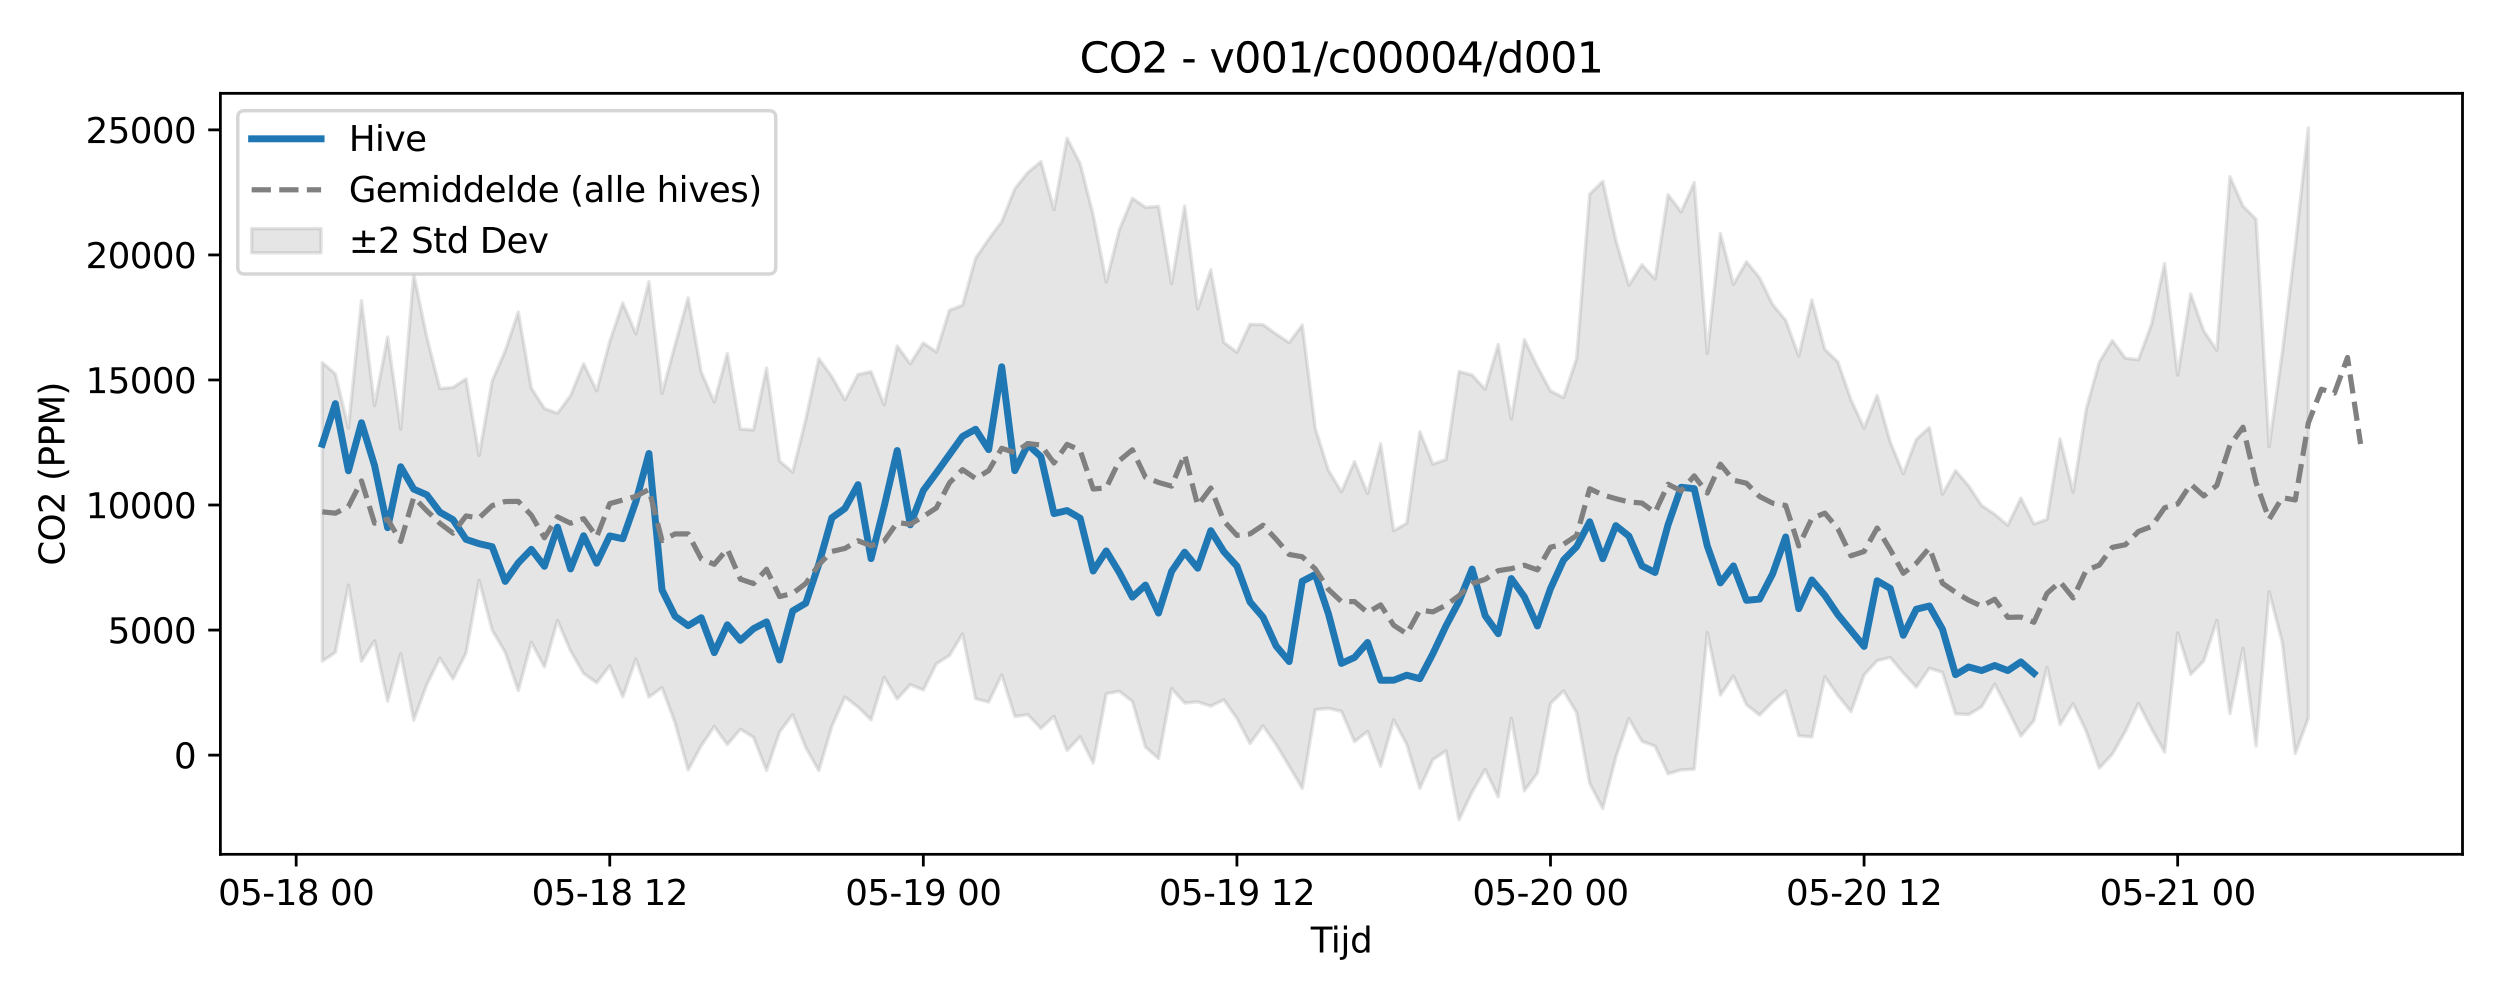 <?xml version="1.0" encoding="utf-8" standalone="no"?>
<!DOCTYPE svg PUBLIC "-//W3C//DTD SVG 1.1//EN"
  "http://www.w3.org/Graphics/SVG/1.1/DTD/svg11.dtd">
<svg xmlns:xlink="http://www.w3.org/1999/xlink" width="720pt" height="288pt" viewBox="0 0 720 288" xmlns="http://www.w3.org/2000/svg" version="1.1">
 <defs>
  <style type="text/css">*{stroke-linejoin: round; stroke-linecap: butt}</style>
 </defs>
 <g id="figure_1">
  <g id="patch_1">
   <path d="M 0 288 
L 720 288 
L 720 0 
L 0 0 
z
" style="fill: #ffffff"/>
  </g>
  <g id="axes_1">
   <g id="patch_2">
    <path d="M 63.47 246.04 
L 709.2 246.04 
L 709.2 26.88 
L 63.47 26.88 
z
" style="fill: #ffffff"/>
   </g>
   <g id="FillBetweenPolyCollection_1">
    <defs>
     <path id="m13b6debfe9" d="M 92.821 -183.609 
L 92.821 -97.573 
L 96.584 -100.11 
L 100.347 -119.46 
L 104.11 -97.563 
L 107.873 -103.45 
L 111.636 -86.043 
L 115.399 -99.715 
L 119.162 -80.586 
L 122.925 -90.871 
L 126.688 -98.497 
L 130.451 -92.47 
L 134.214 -99.908 
L 137.977 -120.858 
L 141.74 -106.505 
L 145.503 -100.147 
L 149.266 -89.101 
L 153.029 -103.021 
L 156.792 -95.882 
L 160.555 -109.297 
L 164.318 -100.566 
L 168.081 -94.028 
L 171.844 -91.34 
L 175.607 -96.246 
L 179.37 -87.281 
L 183.133 -98.222 
L 186.896 -87.242 
L 190.659 -89.948 
L 194.422 -79.777 
L 198.185 -66.244 
L 201.948 -73.195 
L 205.711 -78.775 
L 209.474 -73.559 
L 213.237 -77.975 
L 217 -75.672 
L 220.763 -66.102 
L 224.526 -77.179 
L 228.289 -82.156 
L 232.052 -72.737 
L 235.815 -66.04 
L 239.578 -78.827 
L 243.341 -87.273 
L 247.104 -84.368 
L 250.867 -80.686 
L 254.63 -92.966 
L 258.393 -86.69 
L 262.156 -90.821 
L 265.919 -89.278 
L 269.682 -96.836 
L 273.445 -99.22 
L 277.208 -105.414 
L 280.971 -86.758 
L 284.734 -85.815 
L 288.497 -93.616 
L 292.26 -81.67 
L 296.023 -82.152 
L 299.786 -78.207 
L 303.549 -81.724 
L 307.312 -71.853 
L 311.075 -75.802 
L 314.838 -68.21 
L 318.601 -88.199 
L 322.364 -88.899 
L 326.127 -86.003 
L 329.89 -72.849 
L 333.653 -69.53 
L 337.416 -89.694 
L 341.179 -85.523 
L 344.942 -85.857 
L 348.705 -84.615 
L 352.468 -86.463 
L 356.231 -81.103 
L 359.994 -73.86 
L 363.757 -78.965 
L 367.52 -73.6 
L 371.283 -67.327 
L 375.046 -60.923 
L 378.809 -83.621 
L 382.572 -83.969 
L 386.335 -83.149 
L 390.098 -74.41 
L 393.861 -77.337 
L 397.624 -67.361 
L 401.387 -80.678 
L 405.15 -73.601 
L 408.913 -60.965 
L 412.676 -69.204 
L 416.439 -71.734 
L 420.202 -51.922 
L 423.965 -59.894 
L 427.728 -66.395 
L 431.491 -58.5 
L 435.254 -81.156 
L 439.017 -60.237 
L 442.78 -65.34 
L 446.543 -85.392 
L 450.306 -89.014 
L 454.069 -82.74 
L 457.832 -62.392 
L 461.595 -55.162 
L 465.358 -69.874 
L 469.121 -81.033 
L 472.884 -74.486 
L 476.647 -73.115 
L 480.41 -65.16 
L 484.173 -66.268 
L 487.936 -66.473 
L 491.699 -105.796 
L 495.462 -87.83 
L 499.225 -93.302 
L 502.988 -85.04 
L 506.751 -82.045 
L 510.514 -85.858 
L 514.277 -89.07 
L 518.04 -76.084 
L 521.803 -75.75 
L 525.566 -93.071 
L 529.329 -87.67 
L 533.092 -83.043 
L 536.855 -93.603 
L 540.618 -97.713 
L 544.381 -98.654 
L 548.144 -94.209 
L 551.907 -90.112 
L 555.67 -95.556 
L 559.433 -94.344 
L 563.196 -82.399 
L 566.959 -82.204 
L 570.722 -84.44 
L 574.485 -90.979 
L 578.248 -83.692 
L 582.011 -76.03 
L 585.774 -80.478 
L 589.537 -95.791 
L 593.3 -79.332 
L 597.063 -85.309 
L 600.826 -77.405 
L 604.589 -66.784 
L 608.352 -70.796 
L 612.115 -77.396 
L 615.878 -85.459 
L 619.641 -78.096 
L 623.404 -71.391 
L 627.167 -105.766 
L 630.93 -93.784 
L 634.693 -97.664 
L 638.456 -109.321 
L 642.219 -82.455 
L 645.982 -101.261 
L 649.745 -73.148 
L 653.508 -117.549 
L 657.271 -103.093 
L 661.034 -70.985 
L 664.797 -81.16 
L 664.797 -251.158 
L 664.797 -251.158 
L 661.034 -217.031 
L 657.271 -186.269 
L 653.508 -159.342 
L 649.745 -224.848 
L 645.982 -228.662 
L 642.219 -237.098 
L 638.456 -187.129 
L 634.693 -192.677 
L 630.93 -203.353 
L 627.167 -179.943 
L 623.404 -212.142 
L 619.641 -194.631 
L 615.878 -184.426 
L 612.115 -184.837 
L 608.352 -189.924 
L 604.589 -183.703 
L 600.826 -170.108 
L 597.063 -146.284 
L 593.3 -161.576 
L 589.537 -138.418 
L 585.774 -137.091 
L 582.011 -144.527 
L 578.248 -136.712 
L 574.485 -139.871 
L 570.722 -142.415 
L 566.959 -148.097 
L 563.196 -152.451 
L 559.433 -145.668 
L 555.67 -164.892 
L 551.907 -161.488 
L 548.144 -151.582 
L 544.381 -160.765 
L 540.618 -174.128 
L 536.855 -164.729 
L 533.092 -172.822 
L 529.329 -183.736 
L 525.566 -187.364 
L 521.803 -201.636 
L 518.04 -185.457 
L 514.277 -195.766 
L 510.514 -200.316 
L 506.751 -207.99 
L 502.988 -212.618 
L 499.225 -206.128 
L 495.462 -220.807 
L 491.699 -186.213 
L 487.936 -235.421 
L 484.173 -226.964 
L 480.41 -231.907 
L 476.647 -207.669 
L 472.884 -211.755 
L 469.121 -205.847 
L 465.358 -218.893 
L 461.595 -235.782 
L 457.832 -232.105 
L 454.069 -184.776 
L 450.306 -173.503 
L 446.543 -175.411 
L 442.78 -182.411 
L 439.017 -190.181 
L 435.254 -167.307 
L 431.491 -188.795 
L 427.728 -175.902 
L 423.965 -179.973 
L 420.202 -181.007 
L 416.439 -155.649 
L 412.676 -154.357 
L 408.913 -163.634 
L 405.15 -137.321 
L 401.387 -135.151 
L 397.624 -160.209 
L 393.861 -145.835 
L 390.098 -155.071 
L 386.335 -146.336 
L 382.572 -152.586 
L 378.809 -164.624 
L 375.046 -194.386 
L 371.283 -189.312 
L 367.52 -191.8 
L 363.757 -194.504 
L 359.994 -194.615 
L 356.231 -186.543 
L 352.468 -189.403 
L 348.705 -210.299 
L 344.942 -199.039 
L 341.179 -228.679 
L 337.416 -206.293 
L 333.653 -228.579 
L 329.89 -228.272 
L 326.127 -230.912 
L 322.364 -221.813 
L 318.601 -206.792 
L 314.838 -226.124 
L 311.075 -240.876 
L 307.312 -248.187 
L 303.549 -227.612 
L 299.786 -241.448 
L 296.023 -238.346 
L 292.26 -233.608 
L 288.497 -224.179 
L 284.734 -219.12 
L 280.971 -213.617 
L 277.208 -200.086 
L 273.445 -198.66 
L 269.682 -186.624 
L 265.919 -189.216 
L 262.156 -183.199 
L 258.393 -188.348 
L 254.63 -171.372 
L 250.867 -180.973 
L 247.104 -180.148 
L 243.341 -172.831 
L 239.578 -179.55 
L 235.815 -184.724 
L 232.052 -167.169 
L 228.289 -152.043 
L 224.526 -155.196 
L 220.763 -182.011 
L 217 -164.168 
L 213.237 -164.446 
L 209.474 -186.206 
L 205.711 -172.19 
L 201.948 -180.937 
L 198.185 -202.231 
L 194.422 -188.691 
L 190.659 -174.679 
L 186.896 -206.867 
L 183.133 -191.844 
L 179.37 -200.748 
L 175.607 -189.666 
L 171.844 -175.453 
L 168.081 -183.24 
L 164.318 -174.061 
L 160.555 -168.986 
L 156.792 -170.374 
L 153.029 -176.224 
L 149.266 -198.104 
L 145.503 -186.973 
L 141.74 -178.266 
L 137.977 -156.818 
L 134.214 -178.904 
L 130.451 -176.418 
L 126.688 -176.084 
L 122.925 -190.95 
L 119.162 -208.99 
L 115.399 -164.412 
L 111.636 -190.933 
L 107.873 -171.182 
L 104.11 -201.412 
L 100.347 -164.778 
L 96.584 -180.292 
L 92.821 -183.609 
z
" style="stroke: #808080; stroke-opacity: 0.2"/>
    </defs>
    <g clip-path="url(#pa3ed191965)">
     <use xlink:href="#m13b6debfe9" x="0" y="288" style="fill: #808080; fill-opacity: 0.2; stroke: #808080; stroke-opacity: 0.2"/>
    </g>
   </g>
   <g id="matplotlib.axis_1">
    <g id="xtick_1">
     <g id="line2d_1">
      <defs>
       <path id="m5d01c49f33" d="M 0 0 
L 0 3.5 
" style="stroke: #000000; stroke-width: 0.8"/>
      </defs>
      <g>
       <use xlink:href="#m5d01c49f33" x="85.295" y="246.04" style="stroke: #000000; stroke-width: 0.8"/>
      </g>
     </g>
     <g id="text_1">
      <!-- 05-18 00 -->
      <g transform="translate(62.815 260.638) scale(0.1 -0.1)">
       <defs>
        <path id="DejaVuSans-30" d="M 2034 4250 
Q 1547 4250 1301 3770 
Q 1056 3291 1056 2328 
Q 1056 1369 1301 889 
Q 1547 409 2034 409 
Q 2525 409 2770 889 
Q 3016 1369 3016 2328 
Q 3016 3291 2770 3770 
Q 2525 4250 2034 4250 
z
M 2034 4750 
Q 2819 4750 3233 4129 
Q 3647 3509 3647 2328 
Q 3647 1150 3233 529 
Q 2819 -91 2034 -91 
Q 1250 -91 836 529 
Q 422 1150 422 2328 
Q 422 3509 836 4129 
Q 1250 4750 2034 4750 
z
" transform="scale(0.016)"/>
        <path id="DejaVuSans-35" d="M 691 4666 
L 3169 4666 
L 3169 4134 
L 1269 4134 
L 1269 2991 
Q 1406 3038 1543 3061 
Q 1681 3084 1819 3084 
Q 2600 3084 3056 2656 
Q 3513 2228 3513 1497 
Q 3513 744 3044 326 
Q 2575 -91 1722 -91 
Q 1428 -91 1123 -41 
Q 819 9 494 109 
L 494 744 
Q 775 591 1075 516 
Q 1375 441 1709 441 
Q 2250 441 2565 725 
Q 2881 1009 2881 1497 
Q 2881 1984 2565 2268 
Q 2250 2553 1709 2553 
Q 1456 2553 1204 2497 
Q 953 2441 691 2322 
L 691 4666 
z
" transform="scale(0.016)"/>
        <path id="DejaVuSans-2d" d="M 313 2009 
L 1997 2009 
L 1997 1497 
L 313 1497 
L 313 2009 
z
" transform="scale(0.016)"/>
        <path id="DejaVuSans-31" d="M 794 531 
L 1825 531 
L 1825 4091 
L 703 3866 
L 703 4441 
L 1819 4666 
L 2450 4666 
L 2450 531 
L 3481 531 
L 3481 0 
L 794 0 
L 794 531 
z
" transform="scale(0.016)"/>
        <path id="DejaVuSans-38" d="M 2034 2216 
Q 1584 2216 1326 1975 
Q 1069 1734 1069 1313 
Q 1069 891 1326 650 
Q 1584 409 2034 409 
Q 2484 409 2743 651 
Q 3003 894 3003 1313 
Q 3003 1734 2745 1975 
Q 2488 2216 2034 2216 
z
M 1403 2484 
Q 997 2584 770 2862 
Q 544 3141 544 3541 
Q 544 4100 942 4425 
Q 1341 4750 2034 4750 
Q 2731 4750 3128 4425 
Q 3525 4100 3525 3541 
Q 3525 3141 3298 2862 
Q 3072 2584 2669 2484 
Q 3125 2378 3379 2068 
Q 3634 1759 3634 1313 
Q 3634 634 3220 271 
Q 2806 -91 2034 -91 
Q 1263 -91 848 271 
Q 434 634 434 1313 
Q 434 1759 690 2068 
Q 947 2378 1403 2484 
z
M 1172 3481 
Q 1172 3119 1398 2916 
Q 1625 2713 2034 2713 
Q 2441 2713 2670 2916 
Q 2900 3119 2900 3481 
Q 2900 3844 2670 4047 
Q 2441 4250 2034 4250 
Q 1625 4250 1398 4047 
Q 1172 3844 1172 3481 
z
" transform="scale(0.016)"/>
        <path id="DejaVuSans-20" transform="scale(0.016)"/>
       </defs>
       <use xlink:href="#DejaVuSans-30"/>
       <use xlink:href="#DejaVuSans-35" transform="translate(63.623 0)"/>
       <use xlink:href="#DejaVuSans-2d" transform="translate(127.246 0)"/>
       <use xlink:href="#DejaVuSans-31" transform="translate(163.33 0)"/>
       <use xlink:href="#DejaVuSans-38" transform="translate(226.953 0)"/>
       <use xlink:href="#DejaVuSans-20" transform="translate(290.576 0)"/>
       <use xlink:href="#DejaVuSans-30" transform="translate(322.363 0)"/>
       <use xlink:href="#DejaVuSans-30" transform="translate(385.986 0)"/>
      </g>
     </g>
    </g>
    <g id="xtick_2">
     <g id="line2d_2">
      <g>
       <use xlink:href="#m5d01c49f33" x="175.607" y="246.04" style="stroke: #000000; stroke-width: 0.8"/>
      </g>
     </g>
     <g id="text_2">
      <!-- 05-18 12 -->
      <g transform="translate(153.127 260.638) scale(0.1 -0.1)">
       <defs>
        <path id="DejaVuSans-32" d="M 1228 531 
L 3431 531 
L 3431 0 
L 469 0 
L 469 531 
Q 828 903 1448 1529 
Q 2069 2156 2228 2338 
Q 2531 2678 2651 2914 
Q 2772 3150 2772 3378 
Q 2772 3750 2511 3984 
Q 2250 4219 1831 4219 
Q 1534 4219 1204 4116 
Q 875 4013 500 3803 
L 500 4441 
Q 881 4594 1212 4672 
Q 1544 4750 1819 4750 
Q 2544 4750 2975 4387 
Q 3406 4025 3406 3419 
Q 3406 3131 3298 2873 
Q 3191 2616 2906 2266 
Q 2828 2175 2409 1742 
Q 1991 1309 1228 531 
z
" transform="scale(0.016)"/>
       </defs>
       <use xlink:href="#DejaVuSans-30"/>
       <use xlink:href="#DejaVuSans-35" transform="translate(63.623 0)"/>
       <use xlink:href="#DejaVuSans-2d" transform="translate(127.246 0)"/>
       <use xlink:href="#DejaVuSans-31" transform="translate(163.33 0)"/>
       <use xlink:href="#DejaVuSans-38" transform="translate(226.953 0)"/>
       <use xlink:href="#DejaVuSans-20" transform="translate(290.576 0)"/>
       <use xlink:href="#DejaVuSans-31" transform="translate(322.363 0)"/>
       <use xlink:href="#DejaVuSans-32" transform="translate(385.986 0)"/>
      </g>
     </g>
    </g>
    <g id="xtick_3">
     <g id="line2d_3">
      <g>
       <use xlink:href="#m5d01c49f33" x="265.919" y="246.04" style="stroke: #000000; stroke-width: 0.8"/>
      </g>
     </g>
     <g id="text_3">
      <!-- 05-19 00 -->
      <g transform="translate(243.439 260.638) scale(0.1 -0.1)">
       <defs>
        <path id="DejaVuSans-39" d="M 703 97 
L 703 672 
Q 941 559 1184 500 
Q 1428 441 1663 441 
Q 2288 441 2617 861 
Q 2947 1281 2994 2138 
Q 2813 1869 2534 1725 
Q 2256 1581 1919 1581 
Q 1219 1581 811 2004 
Q 403 2428 403 3163 
Q 403 3881 828 4315 
Q 1253 4750 1959 4750 
Q 2769 4750 3195 4129 
Q 3622 3509 3622 2328 
Q 3622 1225 3098 567 
Q 2575 -91 1691 -91 
Q 1453 -91 1209 -44 
Q 966 3 703 97 
z
M 1959 2075 
Q 2384 2075 2632 2365 
Q 2881 2656 2881 3163 
Q 2881 3666 2632 3958 
Q 2384 4250 1959 4250 
Q 1534 4250 1286 3958 
Q 1038 3666 1038 3163 
Q 1038 2656 1286 2365 
Q 1534 2075 1959 2075 
z
" transform="scale(0.016)"/>
       </defs>
       <use xlink:href="#DejaVuSans-30"/>
       <use xlink:href="#DejaVuSans-35" transform="translate(63.623 0)"/>
       <use xlink:href="#DejaVuSans-2d" transform="translate(127.246 0)"/>
       <use xlink:href="#DejaVuSans-31" transform="translate(163.33 0)"/>
       <use xlink:href="#DejaVuSans-39" transform="translate(226.953 0)"/>
       <use xlink:href="#DejaVuSans-20" transform="translate(290.576 0)"/>
       <use xlink:href="#DejaVuSans-30" transform="translate(322.363 0)"/>
       <use xlink:href="#DejaVuSans-30" transform="translate(385.986 0)"/>
      </g>
     </g>
    </g>
    <g id="xtick_4">
     <g id="line2d_4">
      <g>
       <use xlink:href="#m5d01c49f33" x="356.231" y="246.04" style="stroke: #000000; stroke-width: 0.8"/>
      </g>
     </g>
     <g id="text_4">
      <!-- 05-19 12 -->
      <g transform="translate(333.751 260.638) scale(0.1 -0.1)">
       <use xlink:href="#DejaVuSans-30"/>
       <use xlink:href="#DejaVuSans-35" transform="translate(63.623 0)"/>
       <use xlink:href="#DejaVuSans-2d" transform="translate(127.246 0)"/>
       <use xlink:href="#DejaVuSans-31" transform="translate(163.33 0)"/>
       <use xlink:href="#DejaVuSans-39" transform="translate(226.953 0)"/>
       <use xlink:href="#DejaVuSans-20" transform="translate(290.576 0)"/>
       <use xlink:href="#DejaVuSans-31" transform="translate(322.363 0)"/>
       <use xlink:href="#DejaVuSans-32" transform="translate(385.986 0)"/>
      </g>
     </g>
    </g>
    <g id="xtick_5">
     <g id="line2d_5">
      <g>
       <use xlink:href="#m5d01c49f33" x="446.543" y="246.04" style="stroke: #000000; stroke-width: 0.8"/>
      </g>
     </g>
     <g id="text_5">
      <!-- 05-20 00 -->
      <g transform="translate(424.062 260.638) scale(0.1 -0.1)">
       <use xlink:href="#DejaVuSans-30"/>
       <use xlink:href="#DejaVuSans-35" transform="translate(63.623 0)"/>
       <use xlink:href="#DejaVuSans-2d" transform="translate(127.246 0)"/>
       <use xlink:href="#DejaVuSans-32" transform="translate(163.33 0)"/>
       <use xlink:href="#DejaVuSans-30" transform="translate(226.953 0)"/>
       <use xlink:href="#DejaVuSans-20" transform="translate(290.576 0)"/>
       <use xlink:href="#DejaVuSans-30" transform="translate(322.363 0)"/>
       <use xlink:href="#DejaVuSans-30" transform="translate(385.986 0)"/>
      </g>
     </g>
    </g>
    <g id="xtick_6">
     <g id="line2d_6">
      <g>
       <use xlink:href="#m5d01c49f33" x="536.855" y="246.04" style="stroke: #000000; stroke-width: 0.8"/>
      </g>
     </g>
     <g id="text_6">
      <!-- 05-20 12 -->
      <g transform="translate(514.374 260.638) scale(0.1 -0.1)">
       <use xlink:href="#DejaVuSans-30"/>
       <use xlink:href="#DejaVuSans-35" transform="translate(63.623 0)"/>
       <use xlink:href="#DejaVuSans-2d" transform="translate(127.246 0)"/>
       <use xlink:href="#DejaVuSans-32" transform="translate(163.33 0)"/>
       <use xlink:href="#DejaVuSans-30" transform="translate(226.953 0)"/>
       <use xlink:href="#DejaVuSans-20" transform="translate(290.576 0)"/>
       <use xlink:href="#DejaVuSans-31" transform="translate(322.363 0)"/>
       <use xlink:href="#DejaVuSans-32" transform="translate(385.986 0)"/>
      </g>
     </g>
    </g>
    <g id="xtick_7">
     <g id="line2d_7">
      <g>
       <use xlink:href="#m5d01c49f33" x="627.167" y="246.04" style="stroke: #000000; stroke-width: 0.8"/>
      </g>
     </g>
     <g id="text_7">
      <!-- 05-21 00 -->
      <g transform="translate(604.686 260.638) scale(0.1 -0.1)">
       <use xlink:href="#DejaVuSans-30"/>
       <use xlink:href="#DejaVuSans-35" transform="translate(63.623 0)"/>
       <use xlink:href="#DejaVuSans-2d" transform="translate(127.246 0)"/>
       <use xlink:href="#DejaVuSans-32" transform="translate(163.33 0)"/>
       <use xlink:href="#DejaVuSans-31" transform="translate(226.953 0)"/>
       <use xlink:href="#DejaVuSans-20" transform="translate(290.576 0)"/>
       <use xlink:href="#DejaVuSans-30" transform="translate(322.363 0)"/>
       <use xlink:href="#DejaVuSans-30" transform="translate(385.986 0)"/>
      </g>
     </g>
    </g>
    <g id="text_8">
     <!-- Tijd -->
     <g transform="translate(377.485 274.317) scale(0.1 -0.1)">
      <defs>
       <path id="DejaVuSans-54" d="M -19 4666 
L 3928 4666 
L 3928 4134 
L 2272 4134 
L 2272 0 
L 1638 0 
L 1638 4134 
L -19 4134 
L -19 4666 
z
" transform="scale(0.016)"/>
       <path id="DejaVuSans-69" d="M 603 3500 
L 1178 3500 
L 1178 0 
L 603 0 
L 603 3500 
z
M 603 4863 
L 1178 4863 
L 1178 4134 
L 603 4134 
L 603 4863 
z
" transform="scale(0.016)"/>
       <path id="DejaVuSans-6a" d="M 603 3500 
L 1178 3500 
L 1178 -63 
Q 1178 -731 923 -1031 
Q 669 -1331 103 -1331 
L -116 -1331 
L -116 -844 
L 38 -844 
Q 366 -844 484 -692 
Q 603 -541 603 -63 
L 603 3500 
z
M 603 4863 
L 1178 4863 
L 1178 4134 
L 603 4134 
L 603 4863 
z
" transform="scale(0.016)"/>
       <path id="DejaVuSans-64" d="M 2906 2969 
L 2906 4863 
L 3481 4863 
L 3481 0 
L 2906 0 
L 2906 525 
Q 2725 213 2448 61 
Q 2172 -91 1784 -91 
Q 1150 -91 751 415 
Q 353 922 353 1747 
Q 353 2572 751 3078 
Q 1150 3584 1784 3584 
Q 2172 3584 2448 3432 
Q 2725 3281 2906 2969 
z
M 947 1747 
Q 947 1113 1208 752 
Q 1469 391 1925 391 
Q 2381 391 2643 752 
Q 2906 1113 2906 1747 
Q 2906 2381 2643 2742 
Q 2381 3103 1925 3103 
Q 1469 3103 1208 2742 
Q 947 2381 947 1747 
z
" transform="scale(0.016)"/>
      </defs>
      <use xlink:href="#DejaVuSans-54"/>
      <use xlink:href="#DejaVuSans-69" transform="translate(57.959 0)"/>
      <use xlink:href="#DejaVuSans-6a" transform="translate(85.742 0)"/>
      <use xlink:href="#DejaVuSans-64" transform="translate(113.525 0)"/>
     </g>
    </g>
   </g>
   <g id="matplotlib.axis_2">
    <g id="ytick_1">
     <g id="line2d_8">
      <defs>
       <path id="mfcf7b321de" d="M 0 0 
L -3.5 0 
" style="stroke: #000000; stroke-width: 0.8"/>
      </defs>
      <g>
       <use xlink:href="#mfcf7b321de" x="63.47" y="217.478" style="stroke: #000000; stroke-width: 0.8"/>
      </g>
     </g>
     <g id="text_9">
      <!-- 0 -->
      <g transform="translate(50.108 221.277) scale(0.1 -0.1)">
       <use xlink:href="#DejaVuSans-30"/>
      </g>
     </g>
    </g>
    <g id="ytick_2">
     <g id="line2d_9">
      <g>
       <use xlink:href="#mfcf7b321de" x="63.47" y="181.462" style="stroke: #000000; stroke-width: 0.8"/>
      </g>
     </g>
     <g id="text_10">
      <!-- 5000 -->
      <g transform="translate(31.02 185.261) scale(0.1 -0.1)">
       <use xlink:href="#DejaVuSans-35"/>
       <use xlink:href="#DejaVuSans-30" transform="translate(63.623 0)"/>
       <use xlink:href="#DejaVuSans-30" transform="translate(127.246 0)"/>
       <use xlink:href="#DejaVuSans-30" transform="translate(190.869 0)"/>
      </g>
     </g>
    </g>
    <g id="ytick_3">
     <g id="line2d_10">
      <g>
       <use xlink:href="#mfcf7b321de" x="63.47" y="145.446" style="stroke: #000000; stroke-width: 0.8"/>
      </g>
     </g>
     <g id="text_11">
      <!-- 10000 -->
      <g transform="translate(24.657 149.245) scale(0.1 -0.1)">
       <use xlink:href="#DejaVuSans-31"/>
       <use xlink:href="#DejaVuSans-30" transform="translate(63.623 0)"/>
       <use xlink:href="#DejaVuSans-30" transform="translate(127.246 0)"/>
       <use xlink:href="#DejaVuSans-30" transform="translate(190.869 0)"/>
       <use xlink:href="#DejaVuSans-30" transform="translate(254.492 0)"/>
      </g>
     </g>
    </g>
    <g id="ytick_4">
     <g id="line2d_11">
      <g>
       <use xlink:href="#mfcf7b321de" x="63.47" y="109.43" style="stroke: #000000; stroke-width: 0.8"/>
      </g>
     </g>
     <g id="text_12">
      <!-- 15000 -->
      <g transform="translate(24.657 113.229) scale(0.1 -0.1)">
       <use xlink:href="#DejaVuSans-31"/>
       <use xlink:href="#DejaVuSans-35" transform="translate(63.623 0)"/>
       <use xlink:href="#DejaVuSans-30" transform="translate(127.246 0)"/>
       <use xlink:href="#DejaVuSans-30" transform="translate(190.869 0)"/>
       <use xlink:href="#DejaVuSans-30" transform="translate(254.492 0)"/>
      </g>
     </g>
    </g>
    <g id="ytick_5">
     <g id="line2d_12">
      <g>
       <use xlink:href="#mfcf7b321de" x="63.47" y="73.414" style="stroke: #000000; stroke-width: 0.8"/>
      </g>
     </g>
     <g id="text_13">
      <!-- 20000 -->
      <g transform="translate(24.657 77.213) scale(0.1 -0.1)">
       <use xlink:href="#DejaVuSans-32"/>
       <use xlink:href="#DejaVuSans-30" transform="translate(63.623 0)"/>
       <use xlink:href="#DejaVuSans-30" transform="translate(127.246 0)"/>
       <use xlink:href="#DejaVuSans-30" transform="translate(190.869 0)"/>
       <use xlink:href="#DejaVuSans-30" transform="translate(254.492 0)"/>
      </g>
     </g>
    </g>
    <g id="ytick_6">
     <g id="line2d_13">
      <g>
       <use xlink:href="#mfcf7b321de" x="63.47" y="37.398" style="stroke: #000000; stroke-width: 0.8"/>
      </g>
     </g>
     <g id="text_14">
      <!-- 25000 -->
      <g transform="translate(24.657 41.197) scale(0.1 -0.1)">
       <use xlink:href="#DejaVuSans-32"/>
       <use xlink:href="#DejaVuSans-35" transform="translate(63.623 0)"/>
       <use xlink:href="#DejaVuSans-30" transform="translate(127.246 0)"/>
       <use xlink:href="#DejaVuSans-30" transform="translate(190.869 0)"/>
       <use xlink:href="#DejaVuSans-30" transform="translate(254.492 0)"/>
      </g>
     </g>
    </g>
    <g id="text_15">
     <!-- CO2 (PPM) -->
     <g transform="translate(18.578 162.903) rotate(-90) scale(0.1 -0.1)">
      <defs>
       <path id="DejaVuSans-43" d="M 4122 4306 
L 4122 3641 
Q 3803 3938 3442 4084 
Q 3081 4231 2675 4231 
Q 1875 4231 1450 3742 
Q 1025 3253 1025 2328 
Q 1025 1406 1450 917 
Q 1875 428 2675 428 
Q 3081 428 3442 575 
Q 3803 722 4122 1019 
L 4122 359 
Q 3791 134 3420 21 
Q 3050 -91 2638 -91 
Q 1578 -91 968 557 
Q 359 1206 359 2328 
Q 359 3453 968 4101 
Q 1578 4750 2638 4750 
Q 3056 4750 3426 4639 
Q 3797 4528 4122 4306 
z
" transform="scale(0.016)"/>
       <path id="DejaVuSans-4f" d="M 2522 4238 
Q 1834 4238 1429 3725 
Q 1025 3213 1025 2328 
Q 1025 1447 1429 934 
Q 1834 422 2522 422 
Q 3209 422 3611 934 
Q 4013 1447 4013 2328 
Q 4013 3213 3611 3725 
Q 3209 4238 2522 4238 
z
M 2522 4750 
Q 3503 4750 4090 4092 
Q 4678 3434 4678 2328 
Q 4678 1225 4090 567 
Q 3503 -91 2522 -91 
Q 1538 -91 948 565 
Q 359 1222 359 2328 
Q 359 3434 948 4092 
Q 1538 4750 2522 4750 
z
" transform="scale(0.016)"/>
       <path id="DejaVuSans-28" d="M 1984 4856 
Q 1566 4138 1362 3434 
Q 1159 2731 1159 2009 
Q 1159 1288 1364 580 
Q 1569 -128 1984 -844 
L 1484 -844 
Q 1016 -109 783 600 
Q 550 1309 550 2009 
Q 550 2706 781 3412 
Q 1013 4119 1484 4856 
L 1984 4856 
z
" transform="scale(0.016)"/>
       <path id="DejaVuSans-50" d="M 1259 4147 
L 1259 2394 
L 2053 2394 
Q 2494 2394 2734 2622 
Q 2975 2850 2975 3272 
Q 2975 3691 2734 3919 
Q 2494 4147 2053 4147 
L 1259 4147 
z
M 628 4666 
L 2053 4666 
Q 2838 4666 3239 4311 
Q 3641 3956 3641 3272 
Q 3641 2581 3239 2228 
Q 2838 1875 2053 1875 
L 1259 1875 
L 1259 0 
L 628 0 
L 628 4666 
z
" transform="scale(0.016)"/>
       <path id="DejaVuSans-4d" d="M 628 4666 
L 1569 4666 
L 2759 1491 
L 3956 4666 
L 4897 4666 
L 4897 0 
L 4281 0 
L 4281 4097 
L 3078 897 
L 2444 897 
L 1241 4097 
L 1241 0 
L 628 0 
L 628 4666 
z
" transform="scale(0.016)"/>
       <path id="DejaVuSans-29" d="M 513 4856 
L 1013 4856 
Q 1481 4119 1714 3412 
Q 1947 2706 1947 2009 
Q 1947 1309 1714 600 
Q 1481 -109 1013 -844 
L 513 -844 
Q 928 -128 1133 580 
Q 1338 1288 1338 2009 
Q 1338 2731 1133 3434 
Q 928 4138 513 4856 
z
" transform="scale(0.016)"/>
      </defs>
      <use xlink:href="#DejaVuSans-43"/>
      <use xlink:href="#DejaVuSans-4f" transform="translate(69.824 0)"/>
      <use xlink:href="#DejaVuSans-32" transform="translate(148.535 0)"/>
      <use xlink:href="#DejaVuSans-20" transform="translate(212.158 0)"/>
      <use xlink:href="#DejaVuSans-28" transform="translate(243.945 0)"/>
      <use xlink:href="#DejaVuSans-50" transform="translate(282.959 0)"/>
      <use xlink:href="#DejaVuSans-50" transform="translate(343.262 0)"/>
      <use xlink:href="#DejaVuSans-4d" transform="translate(403.564 0)"/>
      <use xlink:href="#DejaVuSans-29" transform="translate(489.844 0)"/>
     </g>
    </g>
   </g>
   <g id="line2d_14">
    <path d="M 92.821 127.949 
L 96.584 116.251 
L 100.347 135.582 
L 104.11 121.75 
L 107.873 134.075 
L 111.636 151.975 
L 115.399 134.43 
L 119.162 140.882 
L 122.925 142.51 
L 126.688 147.525 
L 130.451 149.646 
L 134.214 155.341 
L 137.977 156.585 
L 141.74 157.449 
L 145.503 167.437 
L 149.266 162.109 
L 153.029 158.208 
L 156.792 163.096 
L 160.555 151.835 
L 164.318 163.848 
L 168.081 154.299 
L 171.844 162.194 
L 175.607 154.34 
L 179.37 155.154 
L 183.133 144.445 
L 186.896 130.612 
L 190.659 169.894 
L 194.422 177.484 
L 198.185 180.19 
L 201.948 177.913 
L 205.711 187.964 
L 209.474 179.945 
L 213.237 184.423 
L 217 181.066 
L 220.763 179.102 
L 224.526 190.075 
L 228.289 175.947 
L 232.052 173.726 
L 235.815 162.477 
L 239.578 149.132 
L 243.341 146.426 
L 247.104 139.587 
L 250.867 160.875 
L 254.63 145.881 
L 258.393 129.76 
L 262.156 151.151 
L 265.919 141.259 
L 269.682 136.166 
L 277.208 125.697 
L 280.971 123.63 
L 284.734 129.489 
L 288.497 105.636 
L 292.26 135.539 
L 296.023 128.021 
L 299.786 131.52 
L 303.549 147.906 
L 307.312 147.04 
L 311.075 149.242 
L 314.838 164.455 
L 318.601 158.671 
L 322.364 164.878 
L 326.127 171.966 
L 329.89 168.504 
L 333.653 176.562 
L 337.416 164.559 
L 341.179 159.034 
L 344.942 163.639 
L 348.705 152.837 
L 352.468 158.882 
L 356.231 163.048 
L 359.994 173.355 
L 363.757 177.75 
L 367.52 186.046 
L 371.283 190.521 
L 375.046 167.406 
L 378.809 165.461 
L 382.572 176.703 
L 386.335 191.062 
L 390.098 189.345 
L 393.861 185.035 
L 397.624 195.912 
L 401.387 195.902 
L 405.15 194.457 
L 408.913 195.456 
L 412.676 188.243 
L 416.439 180.276 
L 420.202 173.174 
L 423.965 163.889 
L 427.728 177.323 
L 431.491 182.507 
L 435.254 166.624 
L 439.017 171.884 
L 442.78 180.274 
L 446.543 169.526 
L 450.306 161.276 
L 454.069 157.442 
L 457.832 150.275 
L 461.595 160.904 
L 465.358 151.384 
L 469.121 154.392 
L 472.884 162.979 
L 476.647 164.868 
L 480.41 151.103 
L 484.173 140.329 
L 487.936 140.74 
L 491.699 157.231 
L 495.462 167.874 
L 499.225 162.986 
L 502.988 172.897 
L 506.751 172.549 
L 510.514 165.269 
L 514.277 154.652 
L 518.04 175.291 
L 521.803 167.027 
L 525.566 171.478 
L 529.329 177.049 
L 536.855 186.171 
L 540.618 167.253 
L 544.381 169.462 
L 548.144 182.953 
L 551.907 175.452 
L 555.67 174.53 
L 559.433 181.212 
L 563.196 194.31 
L 566.959 192.084 
L 570.722 193.113 
L 574.485 191.667 
L 578.248 193.122 
L 582.011 190.632 
L 585.774 193.909 
L 585.774 193.909 
" clip-path="url(#pa3ed191965)" style="fill: none; stroke: #1f77b4; stroke-width: 2; stroke-linecap: square"/>
   </g>
   <g id="line2d_15">
    <path d="M 92.821 147.409 
L 96.584 147.799 
L 100.347 145.881 
L 104.11 138.512 
L 107.873 150.684 
L 111.636 149.512 
L 115.399 155.937 
L 119.162 143.212 
L 122.925 147.09 
L 126.688 150.71 
L 130.451 153.556 
L 134.214 148.594 
L 137.977 149.162 
L 141.74 145.614 
L 145.503 144.44 
L 149.266 144.397 
L 153.029 148.378 
L 156.792 154.872 
L 160.555 148.858 
L 164.318 150.686 
L 168.081 149.366 
L 171.844 154.603 
L 175.607 145.044 
L 183.133 142.967 
L 186.896 140.945 
L 190.659 155.686 
L 194.422 153.766 
L 198.185 153.763 
L 201.948 160.934 
L 205.711 162.517 
L 209.474 158.118 
L 213.237 166.79 
L 217 168.08 
L 220.763 163.944 
L 224.526 171.812 
L 228.289 170.9 
L 232.052 168.047 
L 235.815 162.618 
L 239.578 158.812 
L 243.341 157.948 
L 247.104 155.742 
L 250.867 157.17 
L 254.63 155.831 
L 258.393 150.481 
L 262.156 150.99 
L 265.919 148.753 
L 269.682 146.27 
L 273.445 139.06 
L 277.208 135.25 
L 280.971 137.812 
L 284.734 135.532 
L 288.497 129.102 
L 292.26 130.361 
L 296.023 127.751 
L 299.786 128.172 
L 303.549 133.332 
L 307.312 127.98 
L 311.075 129.661 
L 314.838 140.833 
L 318.601 140.505 
L 322.364 132.644 
L 326.127 129.542 
L 329.89 137.439 
L 333.653 138.945 
L 337.416 140.006 
L 341.179 130.899 
L 344.942 145.552 
L 348.705 140.543 
L 352.468 150.067 
L 356.231 154.177 
L 359.994 153.762 
L 363.757 151.266 
L 367.52 155.3 
L 371.283 159.681 
L 375.046 160.346 
L 378.809 163.877 
L 382.572 169.722 
L 386.335 173.257 
L 390.098 173.259 
L 393.861 176.414 
L 397.624 174.215 
L 401.387 180.085 
L 405.15 182.539 
L 408.913 175.7 
L 412.676 176.22 
L 416.439 174.309 
L 420.202 171.536 
L 423.965 168.067 
L 427.728 166.852 
L 431.491 164.353 
L 435.254 163.768 
L 439.017 162.791 
L 442.78 164.124 
L 446.543 157.598 
L 450.306 156.741 
L 454.069 154.242 
L 457.832 140.751 
L 461.595 142.528 
L 465.358 143.616 
L 469.121 144.56 
L 472.884 144.88 
L 476.647 147.608 
L 480.41 139.467 
L 484.173 141.384 
L 487.936 137.053 
L 491.699 141.995 
L 495.462 133.681 
L 499.225 138.285 
L 502.988 139.171 
L 506.751 142.983 
L 510.514 144.913 
L 514.277 145.582 
L 518.04 157.23 
L 521.803 149.307 
L 525.566 147.783 
L 529.329 152.297 
L 533.092 160.067 
L 536.855 158.834 
L 540.618 152.08 
L 544.381 158.291 
L 548.144 165.105 
L 551.907 162.2 
L 555.67 157.776 
L 559.433 167.994 
L 563.196 170.575 
L 566.959 172.849 
L 570.722 174.573 
L 574.485 172.575 
L 578.248 177.798 
L 582.011 177.722 
L 585.774 179.216 
L 589.537 170.896 
L 593.3 167.546 
L 597.063 172.204 
L 600.826 164.243 
L 604.589 162.757 
L 608.352 157.64 
L 612.115 156.884 
L 615.878 153.057 
L 619.641 151.637 
L 623.404 146.234 
L 627.167 145.145 
L 630.93 139.431 
L 634.693 142.829 
L 638.456 139.775 
L 642.219 128.224 
L 645.982 123.038 
L 649.745 139.002 
L 653.508 149.554 
L 657.271 143.319 
L 661.034 143.992 
L 664.797 121.841 
L 668.56 112.098 
L 672.323 113.209 
L 676.086 102.974 
L 679.849 127.874 
L 679.849 127.874 
" clip-path="url(#pa3ed191965)" style="fill: none; stroke-dasharray: 5.55,2.4; stroke-dashoffset: 0; stroke: #808080; stroke-width: 1.5"/>
   </g>
   <g id="patch_3">
    <path d="M 63.47 246.04 
L 63.47 26.88 
" style="fill: none; stroke: #000000; stroke-width: 0.8; stroke-linejoin: miter; stroke-linecap: square"/>
   </g>
   <g id="patch_4">
    <path d="M 709.2 246.04 
L 709.2 26.88 
" style="fill: none; stroke: #000000; stroke-width: 0.8; stroke-linejoin: miter; stroke-linecap: square"/>
   </g>
   <g id="patch_5">
    <path d="M 63.47 246.04 
L 709.2 246.04 
" style="fill: none; stroke: #000000; stroke-width: 0.8; stroke-linejoin: miter; stroke-linecap: square"/>
   </g>
   <g id="patch_6">
    <path d="M 63.47 26.88 
L 709.2 26.88 
" style="fill: none; stroke: #000000; stroke-width: 0.8; stroke-linejoin: miter; stroke-linecap: square"/>
   </g>
   <g id="text_16">
    <!-- CO2 - v001/c00004/d001 -->
    <g transform="translate(310.932 20.88) scale(0.12 -0.12)">
     <defs>
      <path id="DejaVuSans-76" d="M 191 3500 
L 800 3500 
L 1894 563 
L 2988 3500 
L 3597 3500 
L 2284 0 
L 1503 0 
L 191 3500 
z
" transform="scale(0.016)"/>
      <path id="DejaVuSans-2f" d="M 1625 4666 
L 2156 4666 
L 531 -594 
L 0 -594 
L 1625 4666 
z
" transform="scale(0.016)"/>
      <path id="DejaVuSans-63" d="M 3122 3366 
L 3122 2828 
Q 2878 2963 2633 3030 
Q 2388 3097 2138 3097 
Q 1578 3097 1268 2742 
Q 959 2388 959 1747 
Q 959 1106 1268 751 
Q 1578 397 2138 397 
Q 2388 397 2633 464 
Q 2878 531 3122 666 
L 3122 134 
Q 2881 22 2623 -34 
Q 2366 -91 2075 -91 
Q 1284 -91 818 406 
Q 353 903 353 1747 
Q 353 2603 823 3093 
Q 1294 3584 2113 3584 
Q 2378 3584 2631 3529 
Q 2884 3475 3122 3366 
z
" transform="scale(0.016)"/>
      <path id="DejaVuSans-34" d="M 2419 4116 
L 825 1625 
L 2419 1625 
L 2419 4116 
z
M 2253 4666 
L 3047 4666 
L 3047 1625 
L 3713 1625 
L 3713 1100 
L 3047 1100 
L 3047 0 
L 2419 0 
L 2419 1100 
L 313 1100 
L 313 1709 
L 2253 4666 
z
" transform="scale(0.016)"/>
     </defs>
     <use xlink:href="#DejaVuSans-43"/>
     <use xlink:href="#DejaVuSans-4f" transform="translate(69.824 0)"/>
     <use xlink:href="#DejaVuSans-32" transform="translate(148.535 0)"/>
     <use xlink:href="#DejaVuSans-20" transform="translate(212.158 0)"/>
     <use xlink:href="#DejaVuSans-2d" transform="translate(243.945 0)"/>
     <use xlink:href="#DejaVuSans-20" transform="translate(280.029 0)"/>
     <use xlink:href="#DejaVuSans-76" transform="translate(311.816 0)"/>
     <use xlink:href="#DejaVuSans-30" transform="translate(370.996 0)"/>
     <use xlink:href="#DejaVuSans-30" transform="translate(434.619 0)"/>
     <use xlink:href="#DejaVuSans-31" transform="translate(498.242 0)"/>
     <use xlink:href="#DejaVuSans-2f" transform="translate(561.865 0)"/>
     <use xlink:href="#DejaVuSans-63" transform="translate(595.557 0)"/>
     <use xlink:href="#DejaVuSans-30" transform="translate(650.537 0)"/>
     <use xlink:href="#DejaVuSans-30" transform="translate(714.16 0)"/>
     <use xlink:href="#DejaVuSans-30" transform="translate(777.783 0)"/>
     <use xlink:href="#DejaVuSans-30" transform="translate(841.406 0)"/>
     <use xlink:href="#DejaVuSans-34" transform="translate(905.029 0)"/>
     <use xlink:href="#DejaVuSans-2f" transform="translate(968.652 0)"/>
     <use xlink:href="#DejaVuSans-64" transform="translate(1002.344 0)"/>
     <use xlink:href="#DejaVuSans-30" transform="translate(1065.82 0)"/>
     <use xlink:href="#DejaVuSans-30" transform="translate(1129.443 0)"/>
     <use xlink:href="#DejaVuSans-31" transform="translate(1193.066 0)"/>
    </g>
   </g>
   <g id="legend_1">
    <g id="patch_7">
     <path d="M 70.47 78.914 
L 221.414 78.914 
Q 223.414 78.914 223.414 76.914 
L 223.414 33.88 
Q 223.414 31.88 221.414 31.88 
L 70.47 31.88 
Q 68.47 31.88 68.47 33.88 
L 68.47 76.914 
Q 68.47 78.914 70.47 78.914 
z
" style="fill: #ffffff; opacity: 0.8; stroke: #cccccc; stroke-linejoin: miter"/>
    </g>
    <g id="line2d_16">
     <path d="M 72.47 39.978 
L 82.47 39.978 
L 92.47 39.978 
" style="fill: none; stroke: #1f77b4; stroke-width: 2; stroke-linecap: square"/>
    </g>
    <g id="text_17">
     <!-- Hive -->
     <g transform="translate(100.47 43.478) scale(0.1 -0.1)">
      <defs>
       <path id="DejaVuSans-48" d="M 628 4666 
L 1259 4666 
L 1259 2753 
L 3553 2753 
L 3553 4666 
L 4184 4666 
L 4184 0 
L 3553 0 
L 3553 2222 
L 1259 2222 
L 1259 0 
L 628 0 
L 628 4666 
z
" transform="scale(0.016)"/>
       <path id="DejaVuSans-65" d="M 3597 1894 
L 3597 1613 
L 953 1613 
Q 991 1019 1311 708 
Q 1631 397 2203 397 
Q 2534 397 2845 478 
Q 3156 559 3463 722 
L 3463 178 
Q 3153 47 2828 -22 
Q 2503 -91 2169 -91 
Q 1331 -91 842 396 
Q 353 884 353 1716 
Q 353 2575 817 3079 
Q 1281 3584 2069 3584 
Q 2775 3584 3186 3129 
Q 3597 2675 3597 1894 
z
M 3022 2063 
Q 3016 2534 2758 2815 
Q 2500 3097 2075 3097 
Q 1594 3097 1305 2825 
Q 1016 2553 972 2059 
L 3022 2063 
z
" transform="scale(0.016)"/>
      </defs>
      <use xlink:href="#DejaVuSans-48"/>
      <use xlink:href="#DejaVuSans-69" transform="translate(75.195 0)"/>
      <use xlink:href="#DejaVuSans-76" transform="translate(102.979 0)"/>
      <use xlink:href="#DejaVuSans-65" transform="translate(162.158 0)"/>
     </g>
    </g>
    <g id="line2d_17">
     <path d="M 72.47 54.657 
L 82.47 54.657 
L 92.47 54.657 
" style="fill: none; stroke-dasharray: 5.55,2.4; stroke-dashoffset: 0; stroke: #808080; stroke-width: 1.5"/>
    </g>
    <g id="text_18">
     <!-- Gemiddelde (alle hives) -->
     <g transform="translate(100.47 58.157) scale(0.1 -0.1)">
      <defs>
       <path id="DejaVuSans-47" d="M 3809 666 
L 3809 1919 
L 2778 1919 
L 2778 2438 
L 4434 2438 
L 4434 434 
Q 4069 175 3628 42 
Q 3188 -91 2688 -91 
Q 1594 -91 976 548 
Q 359 1188 359 2328 
Q 359 3472 976 4111 
Q 1594 4750 2688 4750 
Q 3144 4750 3555 4637 
Q 3966 4525 4313 4306 
L 4313 3634 
Q 3963 3931 3569 4081 
Q 3175 4231 2741 4231 
Q 1884 4231 1454 3753 
Q 1025 3275 1025 2328 
Q 1025 1384 1454 906 
Q 1884 428 2741 428 
Q 3075 428 3337 486 
Q 3600 544 3809 666 
z
" transform="scale(0.016)"/>
       <path id="DejaVuSans-6d" d="M 3328 2828 
Q 3544 3216 3844 3400 
Q 4144 3584 4550 3584 
Q 5097 3584 5394 3201 
Q 5691 2819 5691 2113 
L 5691 0 
L 5113 0 
L 5113 2094 
Q 5113 2597 4934 2840 
Q 4756 3084 4391 3084 
Q 3944 3084 3684 2787 
Q 3425 2491 3425 1978 
L 3425 0 
L 2847 0 
L 2847 2094 
Q 2847 2600 2669 2842 
Q 2491 3084 2119 3084 
Q 1678 3084 1418 2786 
Q 1159 2488 1159 1978 
L 1159 0 
L 581 0 
L 581 3500 
L 1159 3500 
L 1159 2956 
Q 1356 3278 1631 3431 
Q 1906 3584 2284 3584 
Q 2666 3584 2933 3390 
Q 3200 3197 3328 2828 
z
" transform="scale(0.016)"/>
       <path id="DejaVuSans-6c" d="M 603 4863 
L 1178 4863 
L 1178 0 
L 603 0 
L 603 4863 
z
" transform="scale(0.016)"/>
       <path id="DejaVuSans-61" d="M 2194 1759 
Q 1497 1759 1228 1600 
Q 959 1441 959 1056 
Q 959 750 1161 570 
Q 1363 391 1709 391 
Q 2188 391 2477 730 
Q 2766 1069 2766 1631 
L 2766 1759 
L 2194 1759 
z
M 3341 1997 
L 3341 0 
L 2766 0 
L 2766 531 
Q 2569 213 2275 61 
Q 1981 -91 1556 -91 
Q 1019 -91 701 211 
Q 384 513 384 1019 
Q 384 1609 779 1909 
Q 1175 2209 1959 2209 
L 2766 2209 
L 2766 2266 
Q 2766 2663 2505 2880 
Q 2244 3097 1772 3097 
Q 1472 3097 1187 3025 
Q 903 2953 641 2809 
L 641 3341 
Q 956 3463 1253 3523 
Q 1550 3584 1831 3584 
Q 2591 3584 2966 3190 
Q 3341 2797 3341 1997 
z
" transform="scale(0.016)"/>
       <path id="DejaVuSans-68" d="M 3513 2113 
L 3513 0 
L 2938 0 
L 2938 2094 
Q 2938 2591 2744 2837 
Q 2550 3084 2163 3084 
Q 1697 3084 1428 2787 
Q 1159 2491 1159 1978 
L 1159 0 
L 581 0 
L 581 4863 
L 1159 4863 
L 1159 2956 
Q 1366 3272 1645 3428 
Q 1925 3584 2291 3584 
Q 2894 3584 3203 3211 
Q 3513 2838 3513 2113 
z
" transform="scale(0.016)"/>
       <path id="DejaVuSans-73" d="M 2834 3397 
L 2834 2853 
Q 2591 2978 2328 3040 
Q 2066 3103 1784 3103 
Q 1356 3103 1142 2972 
Q 928 2841 928 2578 
Q 928 2378 1081 2264 
Q 1234 2150 1697 2047 
L 1894 2003 
Q 2506 1872 2764 1633 
Q 3022 1394 3022 966 
Q 3022 478 2636 193 
Q 2250 -91 1575 -91 
Q 1294 -91 989 -36 
Q 684 19 347 128 
L 347 722 
Q 666 556 975 473 
Q 1284 391 1588 391 
Q 1994 391 2212 530 
Q 2431 669 2431 922 
Q 2431 1156 2273 1281 
Q 2116 1406 1581 1522 
L 1381 1569 
Q 847 1681 609 1914 
Q 372 2147 372 2553 
Q 372 3047 722 3315 
Q 1072 3584 1716 3584 
Q 2034 3584 2315 3537 
Q 2597 3491 2834 3397 
z
" transform="scale(0.016)"/>
      </defs>
      <use xlink:href="#DejaVuSans-47"/>
      <use xlink:href="#DejaVuSans-65" transform="translate(77.49 0)"/>
      <use xlink:href="#DejaVuSans-6d" transform="translate(139.014 0)"/>
      <use xlink:href="#DejaVuSans-69" transform="translate(236.426 0)"/>
      <use xlink:href="#DejaVuSans-64" transform="translate(264.209 0)"/>
      <use xlink:href="#DejaVuSans-64" transform="translate(327.686 0)"/>
      <use xlink:href="#DejaVuSans-65" transform="translate(391.162 0)"/>
      <use xlink:href="#DejaVuSans-6c" transform="translate(452.686 0)"/>
      <use xlink:href="#DejaVuSans-64" transform="translate(480.469 0)"/>
      <use xlink:href="#DejaVuSans-65" transform="translate(543.945 0)"/>
      <use xlink:href="#DejaVuSans-20" transform="translate(605.469 0)"/>
      <use xlink:href="#DejaVuSans-28" transform="translate(637.256 0)"/>
      <use xlink:href="#DejaVuSans-61" transform="translate(676.27 0)"/>
      <use xlink:href="#DejaVuSans-6c" transform="translate(737.549 0)"/>
      <use xlink:href="#DejaVuSans-6c" transform="translate(765.332 0)"/>
      <use xlink:href="#DejaVuSans-65" transform="translate(793.115 0)"/>
      <use xlink:href="#DejaVuSans-20" transform="translate(854.639 0)"/>
      <use xlink:href="#DejaVuSans-68" transform="translate(886.426 0)"/>
      <use xlink:href="#DejaVuSans-69" transform="translate(949.805 0)"/>
      <use xlink:href="#DejaVuSans-76" transform="translate(977.588 0)"/>
      <use xlink:href="#DejaVuSans-65" transform="translate(1036.768 0)"/>
      <use xlink:href="#DejaVuSans-73" transform="translate(1098.291 0)"/>
      <use xlink:href="#DejaVuSans-29" transform="translate(1150.391 0)"/>
     </g>
    </g>
    <g id="patch_8">
     <path d="M 72.47 72.835 
L 92.47 72.835 
L 92.47 65.835 
L 72.47 65.835 
z
" style="fill: #808080; fill-opacity: 0.2; stroke: #808080; stroke-opacity: 0.2; stroke-linejoin: miter"/>
    </g>
    <g id="text_19">
     <!-- ±2 Std Dev -->
     <g transform="translate(100.47 72.835) scale(0.1 -0.1)">
      <defs>
       <path id="DejaVuSans-b1" d="M 2944 4013 
L 2944 2803 
L 4684 2803 
L 4684 2272 
L 2944 2272 
L 2944 1063 
L 2419 1063 
L 2419 2272 
L 678 2272 
L 678 2803 
L 2419 2803 
L 2419 4013 
L 2944 4013 
z
M 678 531 
L 4684 531 
L 4684 0 
L 678 0 
L 678 531 
z
" transform="scale(0.016)"/>
       <path id="DejaVuSans-53" d="M 3425 4513 
L 3425 3897 
Q 3066 4069 2747 4153 
Q 2428 4238 2131 4238 
Q 1616 4238 1336 4038 
Q 1056 3838 1056 3469 
Q 1056 3159 1242 3001 
Q 1428 2844 1947 2747 
L 2328 2669 
Q 3034 2534 3370 2195 
Q 3706 1856 3706 1288 
Q 3706 609 3251 259 
Q 2797 -91 1919 -91 
Q 1588 -91 1214 -16 
Q 841 59 441 206 
L 441 856 
Q 825 641 1194 531 
Q 1563 422 1919 422 
Q 2459 422 2753 634 
Q 3047 847 3047 1241 
Q 3047 1584 2836 1778 
Q 2625 1972 2144 2069 
L 1759 2144 
Q 1053 2284 737 2584 
Q 422 2884 422 3419 
Q 422 4038 858 4394 
Q 1294 4750 2059 4750 
Q 2388 4750 2728 4690 
Q 3069 4631 3425 4513 
z
" transform="scale(0.016)"/>
       <path id="DejaVuSans-74" d="M 1172 4494 
L 1172 3500 
L 2356 3500 
L 2356 3053 
L 1172 3053 
L 1172 1153 
Q 1172 725 1289 603 
Q 1406 481 1766 481 
L 2356 481 
L 2356 0 
L 1766 0 
Q 1100 0 847 248 
Q 594 497 594 1153 
L 594 3053 
L 172 3053 
L 172 3500 
L 594 3500 
L 594 4494 
L 1172 4494 
z
" transform="scale(0.016)"/>
       <path id="DejaVuSans-44" d="M 1259 4147 
L 1259 519 
L 2022 519 
Q 2988 519 3436 956 
Q 3884 1394 3884 2338 
Q 3884 3275 3436 3711 
Q 2988 4147 2022 4147 
L 1259 4147 
z
M 628 4666 
L 1925 4666 
Q 3281 4666 3915 4102 
Q 4550 3538 4550 2338 
Q 4550 1131 3912 565 
Q 3275 0 1925 0 
L 628 0 
L 628 4666 
z
" transform="scale(0.016)"/>
      </defs>
      <use xlink:href="#DejaVuSans-b1"/>
      <use xlink:href="#DejaVuSans-32" transform="translate(83.789 0)"/>
      <use xlink:href="#DejaVuSans-20" transform="translate(147.412 0)"/>
      <use xlink:href="#DejaVuSans-53" transform="translate(179.199 0)"/>
      <use xlink:href="#DejaVuSans-74" transform="translate(242.676 0)"/>
      <use xlink:href="#DejaVuSans-64" transform="translate(281.885 0)"/>
      <use xlink:href="#DejaVuSans-20" transform="translate(345.361 0)"/>
      <use xlink:href="#DejaVuSans-44" transform="translate(377.148 0)"/>
      <use xlink:href="#DejaVuSans-65" transform="translate(454.15 0)"/>
      <use xlink:href="#DejaVuSans-76" transform="translate(515.674 0)"/>
     </g>
    </g>
   </g>
  </g>
 </g>
 <defs>
  <clipPath id="pa3ed191965">
   <rect x="63.47" y="26.88" width="645.73" height="219.16"/>
  </clipPath>
 </defs>
</svg>
